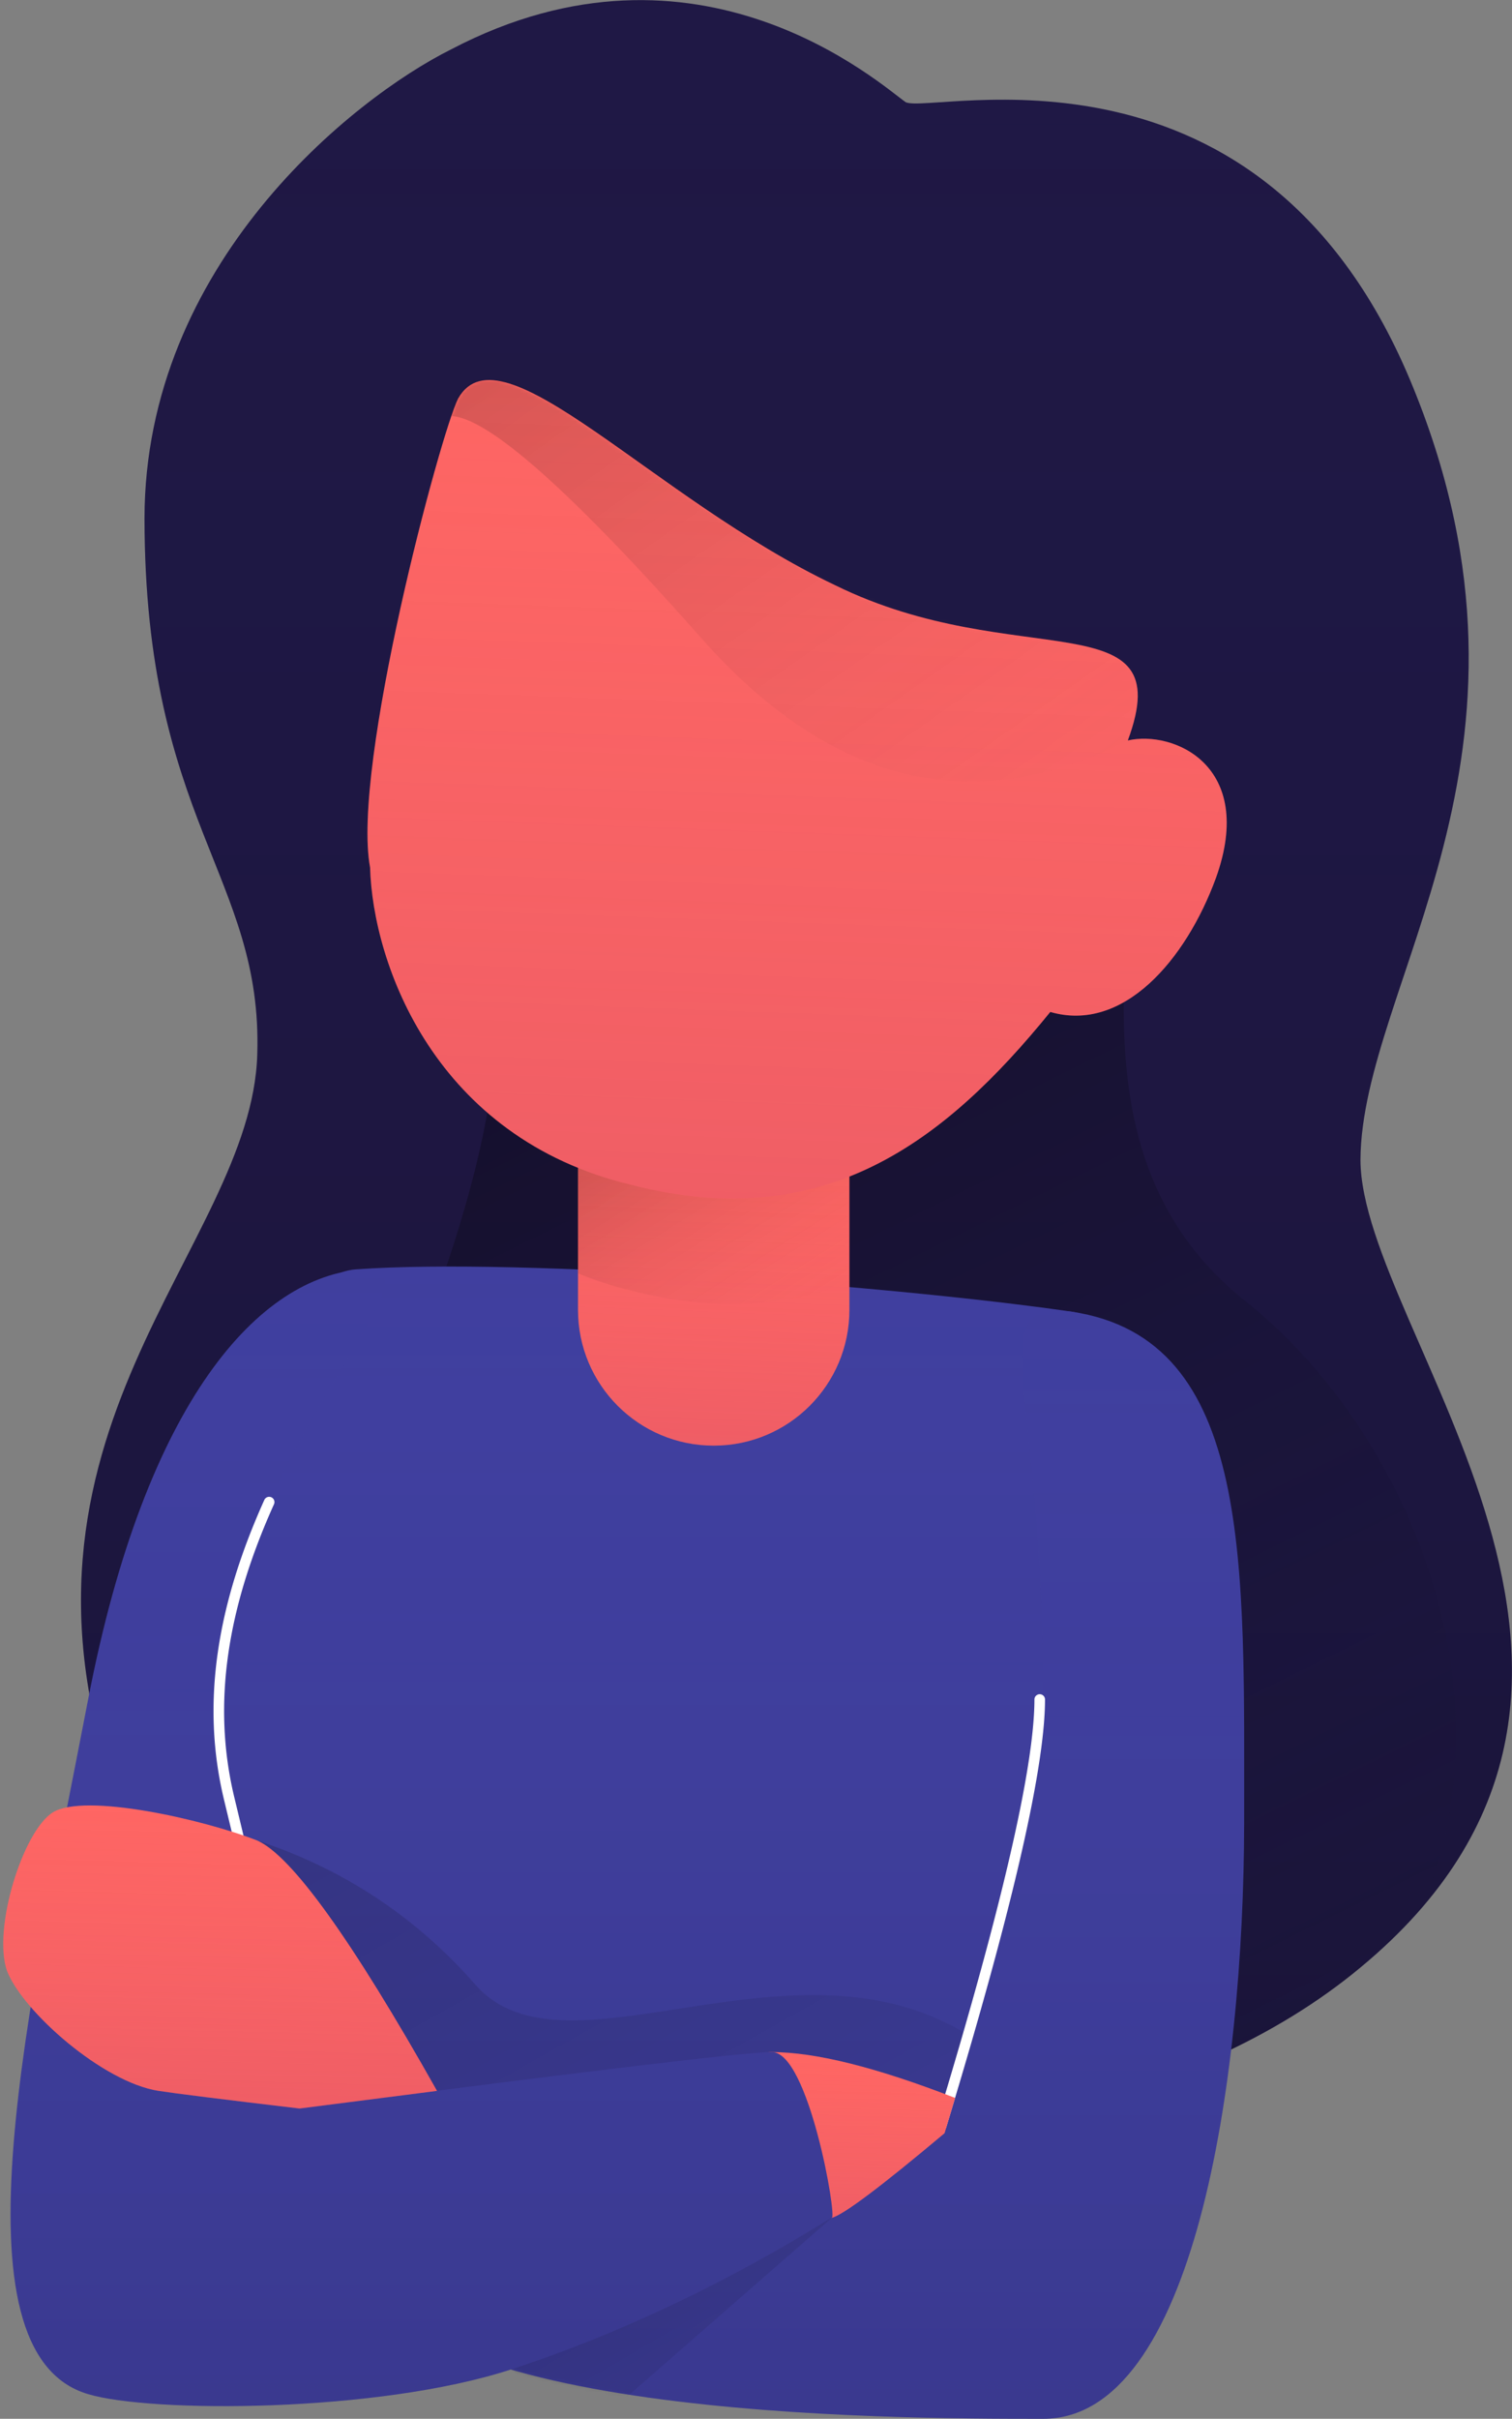 <svg width="429" height="686" xmlns="http://www.w3.org/2000/svg" xmlns:xlink="http://www.w3.org/1999/xlink"><rect width="100%" height="100%" fill="#808080" stroke="none"/><defs><path d="M18 147c.082-72.075 59.123-119.11 87-133 70.336-36.873 122.282 10.387 129 15 7.639 3.525 101.594-23.63 144 81 42.537 104.507-14.733 169.129-15 219 .267 48.942 96.568 149.045 0 229-96.034 79.903-312.916 60.347-352-46-38.861-105.72 37.421-157.777 39-213 1.55-50.419-31.918-66.052-32-152z" id="a"/><path d="M380.368 541.141c-4.93 5.7-10.688 11.328-17.368 16.859-89.458 74.432-283.782 62.559-341.566-25.38 64.144-114.354 96.216-194.94 96.216-241.755C117.65 208.608 288.574 170.16 297 210c8.426 39.841-22.631 114.46 33.375 159.037 45.702 36.377 76.41 110.213 49.993 172.104z" id="c"/><path d="M253 13c48.493 6.928 27.006 246.206 0 266-27.006 19.794-120.85 25.841-203 0S2.443 4.11 50 1c47.213-3.38 153.665 4.804 203 12z" id="e"/><path d="M0 0h77v47.5C77 68.763 59.763 86 38.5 86S0 68.763 0 47.5V0z" id="i"/><path d="M203 1c51.833 7.693 48.933 72.071 49 145-.067 73.723-14.302 169-57 169-42.567 0-191.23 0-194-48-1.344-33.294 2.77-48.764 22-45 19.465 4.451 67.465 8.451 144 12 18.654-61.294 27.988-101.627 28-121 .33-91.095-18.076-115.106 8-112z" id="l"/><path d="M219 582c12.374 0 29.707 4.333 52 13l-3 10c-18.106 15.213-28.773 23.213-32 24-10.79 2.295-35.56-47-17-47z" id="o"/><path d="M103 360c-29.273 1.816-61.638 36.973-78 122-16.486 85.764-39.932 185.265 0 197 17.766 5.355 82.08 5.355 120-7 51.74-16.857 90.13-43 91-43 1.563 0-6.576-47.095-17-47-6.948-.064-51.614 5.27-134 16-.268-4.422-6.934-33.755-20-88-19.465-81.116 67.273-151.816 38-150z" id="p"/><path d="M124 593c-24.2-42.956-41.2-66.623-51-71-15.508-6.054-48.924-13.57-58-8-8.527 5.329-17.175 33.124-13 45 4.473 11.459 27.128 31.542 43 34 4.655.72 17.988 2.388 40 5l39-5z" id="q"/><path d="M216 102c12.874-2.954 36.477 7.041 25 39-8.58 23.416-26.423 43.994-47 38-30.045 36.988-64.235 63.18-119 49-55.559-13.284-73.21-62.502-74-90C-4.354 109.467 21.047 14.626 26 5c12.185-21.416 55.29 28.452 107 53 51.278 25.197 97.897 3.763 83 44z" id="r"/><linearGradient x1="50%" y1="0%" x2="50%" y2="100%" id="b"><stop stop-color="#1F1845" stop-opacity="0" offset="0%"/><stop stop-opacity=".2" offset="100%"/></linearGradient><linearGradient x1="16.126%" y1="-8.507%" x2="64.018%" y2="108.976%" id="d"><stop stop-opacity=".646" offset="0%"/><stop stop-color="#1F1845" stop-opacity="0" offset="100%"/></linearGradient><linearGradient x1="50%" y1="0%" x2="50%" y2="100%" id="f"><stop stop-color="#403F9F" stop-opacity="0" offset="0%"/><stop stop-opacity=".1" offset="100%"/></linearGradient><linearGradient x1="0%" y1="0%" x2="100%" y2="100%" id="g"><stop stop-opacity=".155" offset="0%"/><stop stop-opacity="0" offset="100%"/></linearGradient><linearGradient x1="53.525%" y1="0%" x2="50%" y2="100%" id="j"><stop stop-color="#C74D75" stop-opacity="0" offset="0%"/><stop stop-color="#AF3B6E" stop-opacity=".2" offset="100%"/></linearGradient><linearGradient x1="0%" y1="0%" x2="100%" y2="100%" id="k"><stop stop-opacity=".2" offset="0%"/><stop stop-color="#FF6663" stop-opacity="0" offset="100%"/></linearGradient><linearGradient x1="13.064%" y1="0%" x2="100%" y2="100%" id="m"><stop stop-opacity=".155" offset="0%"/><stop stop-opacity="0" offset="100%"/></linearGradient></defs><g fill="none" fill-rule="evenodd"><g transform="translate(23)"><use fill="#1F1845" xlink:href="#a"/><use fill="url(#b)" xlink:href="#a"/><use fill="url(#d)" xlink:href="#c"/></g><g transform="translate(51 359)"><mask id="h" fill="#fff"><use xlink:href="#e"/></mask><use fill="#403F9F" xlink:href="#e"/><use fill="url(#f)" xlink:href="#e"/><path d="M22 163c24.388 8 45.054 21.667 62 41 25.632 29 90.946-17.645 141 15 33.78 21.763 34.447 46.43 2 74L9 303l13-140z" fill="url(#g)" mask="url(#h)"/></g><g transform="translate(164 324)"><use fill="#FF6663" xlink:href="#i"/><use fill="url(#j)" xlink:href="#i"/></g><path d="M15 42a103.724 103.724 0 01-15-4.862V0h77v39.63C59.438 46.552 39.244 48.19 15 42z" fill="url(#k)" transform="translate(164 324)"/><g transform="translate(101 371)"><mask id="n" fill="#fff"><use xlink:href="#l"/></mask><use fill="#403F9F" xlink:href="#l"/><use fill="url(#f)" xlink:href="#l"/><path fill="url(#m)" mask="url(#n)" d="M44 301l91-43-69.817 60.97z"/></g><path d="M268.435 603.437a1.5 1.5 0 11-2.87-.874c4.813-15.814 9.005-30.23 12.575-43.249 10.232-37.312 15.351-63.12 15.36-77.315a1.5 1.5 0 013 .002c-.01 14.545-5.166 40.545-15.467 78.107-3.578 13.046-7.777 27.489-12.598 43.329z" fill="#FFF" fill-rule="nonzero"/><g><use fill="#FF6663" xlink:href="#o"/><use fill="url(#j)" xlink:href="#o"/></g><g><use fill="#403F9F" xlink:href="#p"/><use fill="url(#f)" xlink:href="#p"/></g><path d="M71.003 528.591a1.5 1.5 0 01-2.918.697 10095.3 10095.3 0 00-4.544-18.938c-6.594-27.48-1.886-55.327 11.45-84.933a1.5 1.5 0 112.735 1.232c-13.086 29.052-17.685 56.257-11.268 83 1.613 6.693 3.127 13.007 4.545 18.942z" fill="#FFF" fill-rule="nonzero"/><g><use fill="#FF6663" xlink:href="#q"/><use fill="url(#j)" xlink:href="#q"/></g><g transform="translate(104 108)"><mask id="s" fill="#fff"><use xlink:href="#r"/></mask><use fill="#FF6663" xlink:href="#r"/><use fill="url(#j)" xlink:href="#r"/><path d="M24 10c10.524.396 34.191 21.396 71 63s77.142 51.271 121 29l31-50L32-34l-8 44z" fill="url(#k)" mask="url(#s)"/></g></g></svg>